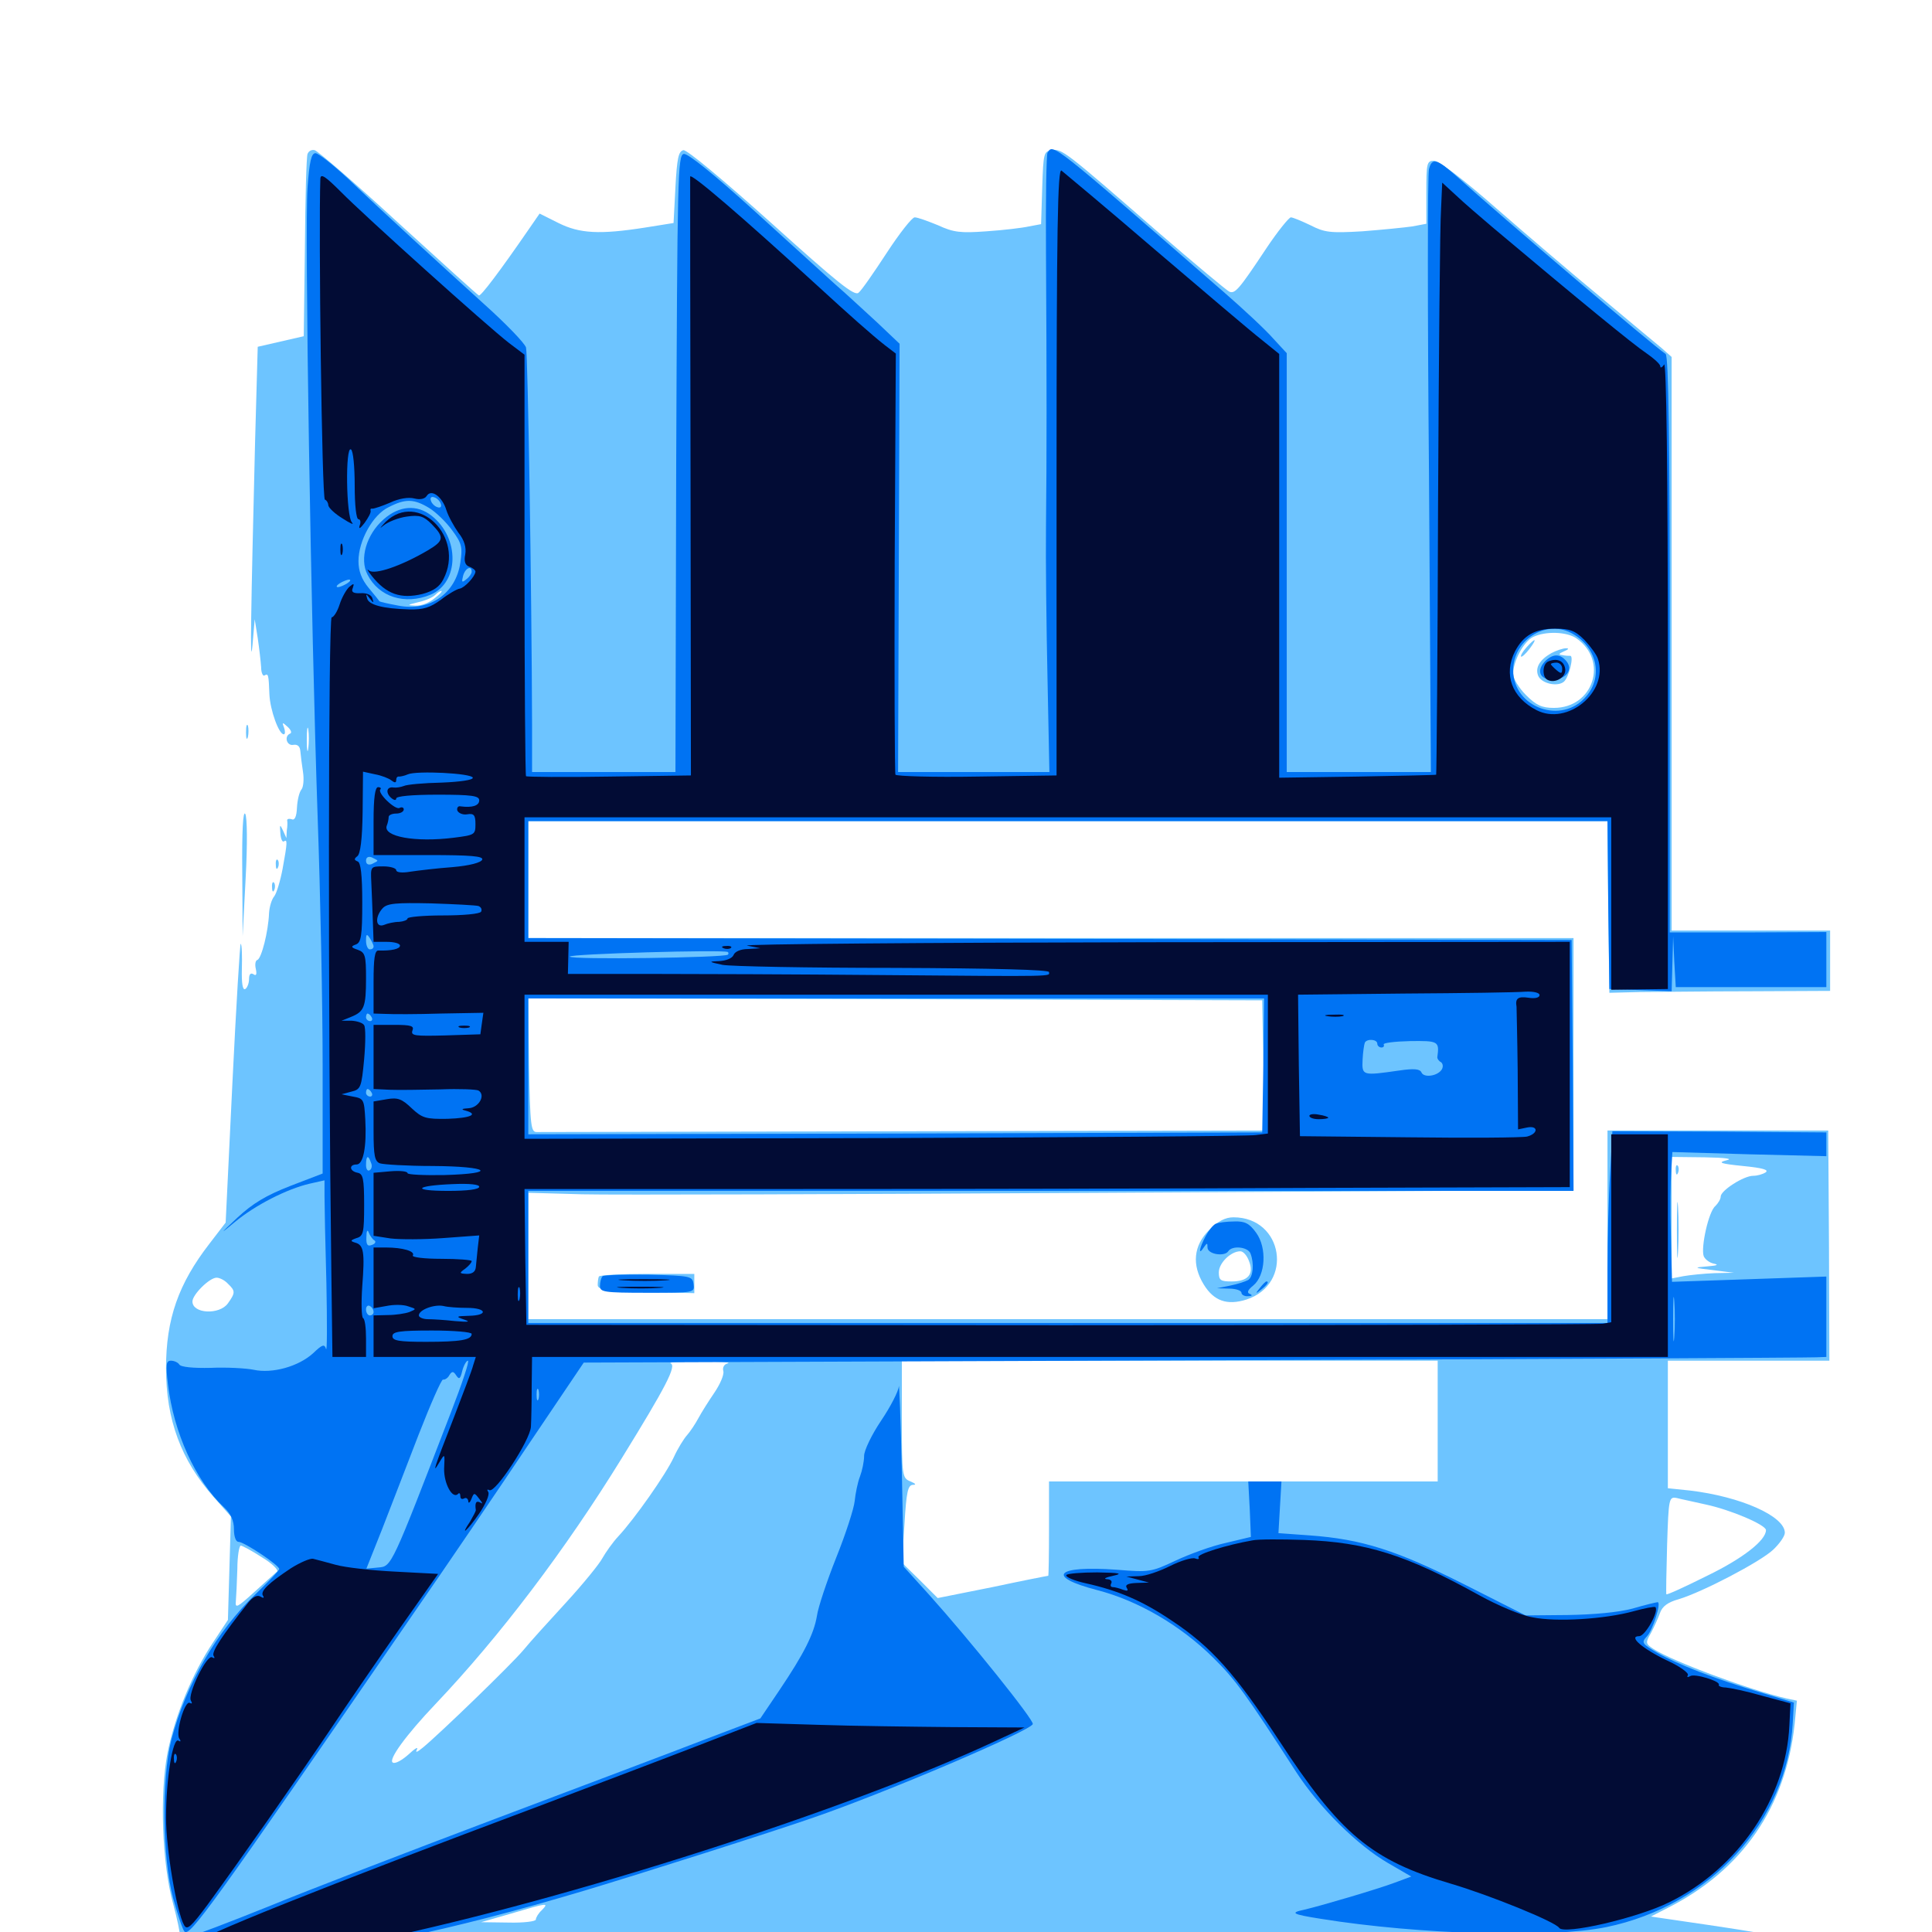 <svg xmlns="http://www.w3.org/2000/svg" viewBox="0 -1000 1000 1000">
	<path fill="#6dc4ff" d="M159.18 -920.312C158.594 -918.945 158.008 -897.07 157.812 -871.875L157.227 -825.977L145.312 -823.242L133.398 -820.508L132.031 -771.484C129.883 -684.18 129.297 -651.953 130.664 -665.82L131.836 -679.492L133.398 -669.727C134.18 -664.453 134.961 -657.617 135.156 -654.688C135.156 -651.758 136.133 -649.805 136.914 -650.391C138.867 -651.562 139.062 -650.977 139.453 -640.43C139.844 -632.422 144.336 -619.922 146.875 -619.922C147.656 -619.922 147.656 -621.484 147.07 -623.242C145.898 -626.172 146.094 -626.367 148.828 -623.828C150.586 -622.266 151.172 -620.703 150.195 -620.312C146.875 -618.945 148.438 -613.867 151.758 -614.453C154.102 -614.844 155.273 -613.672 155.469 -611.133C155.664 -608.984 156.25 -604.102 156.836 -600.391C157.422 -596.68 157.031 -592.578 156.055 -591.406C154.883 -590.039 153.906 -585.742 153.711 -582.031C153.516 -577.344 152.539 -575.195 150.977 -575.977C149.609 -576.367 148.633 -576.172 148.633 -575.391C148.828 -574.609 148.828 -572.266 148.438 -570.117L148.242 -566.211L146.484 -570.117C144.922 -573.438 144.727 -573.438 145.117 -568.75C145.312 -565.82 146.094 -564.062 146.875 -564.453C148.828 -565.82 148.828 -564.258 146.289 -550.391C145.117 -544.141 143.164 -537.695 141.992 -536.133C140.625 -534.57 139.453 -530.664 139.258 -527.344C138.867 -517.773 135.352 -503.906 133.203 -503.125C132.227 -502.93 131.836 -500.781 132.422 -498.438C133.008 -495.703 132.617 -494.727 131.25 -495.703C129.688 -496.68 128.906 -495.703 128.906 -493.164C128.906 -491.016 127.93 -488.672 126.953 -488.086C125.586 -487.305 125 -491.016 125.195 -498.633C125.391 -505.273 125.195 -510.938 124.609 -511.523C124.219 -512.109 122.266 -479.688 120.312 -439.844L116.797 -367.188L108.398 -356.25C92.383 -335.547 85.938 -317.383 85.938 -291.797C85.938 -265.234 93.75 -244.141 110.547 -225.195L119.531 -215.039L118.75 -188.281L117.969 -161.523L110.352 -150C99.609 -133.984 90.625 -112.109 86.719 -92.773C82.617 -71.484 83.789 -35.547 89.648 -14.453C91.797 -6.445 93.164 0.391 92.969 0.781C92.578 1.172 84.961 2.148 76.367 2.93C59.18 4.688 57.617 5.273 59.18 9.57C59.961 11.914 84.766 12.5 208.398 13.477C462.109 15.43 966.797 15.234 966.797 13.281C966.797 12.109 962.695 10.352 957.617 9.375C936.914 4.883 911.523 0.391 883.789 -3.711L854.492 -8.008L863.281 -12.5C901.758 -32.031 924.219 -64.453 928.906 -107.617L930.078 -119.727L924.609 -120.898C905.859 -125.195 865.82 -140.039 855.859 -146.484C851.758 -149.219 851.562 -149.609 854.492 -154.688C856.055 -157.617 858.203 -162.305 859.18 -165.039C860.352 -168.555 863.281 -170.703 868.945 -172.266C881.25 -175.977 911.133 -191.602 917.773 -197.852C921.094 -200.977 923.828 -204.883 923.828 -206.641C923.828 -215.234 900.977 -225.391 874.609 -228.516L863.281 -229.688V-262.695V-295.703H905.078H946.875L946.68 -355.273L946.289 -414.844H889.258H832.031V-366.016V-317.188H552.734H273.438V-350V-382.617L301.367 -381.836C316.602 -381.445 438.281 -381.836 571.875 -382.617L814.453 -383.984V-449.219V-514.453H543.945H273.438V-544.727V-575H552.734H832.031L832.422 -530.664L833.008 -486.133L848.633 -486.523C857.227 -486.523 883.008 -486.914 905.859 -486.914L947.266 -487.109V-502.734V-518.359H906.25H865.234V-666.797V-815.234L859.961 -819.922C856.836 -822.461 842.578 -834.375 828.125 -846.484C813.672 -858.398 789.258 -879.297 774.023 -892.578C757.812 -906.836 744.727 -916.797 742.383 -916.797C738.477 -916.797 738.281 -915.625 738.281 -900.391V-884.18L731.055 -882.812C726.953 -882.227 715.234 -881.055 705.078 -880.273C688.477 -879.297 685.547 -879.688 678.32 -883.398C673.828 -885.547 669.141 -887.5 668.164 -887.5C667.188 -887.5 661.328 -880.273 655.469 -871.484C641.211 -850 639.258 -847.852 636.328 -849.023C634.961 -849.609 618.359 -863.477 599.609 -879.688C551.172 -921.875 549.609 -923.047 544.531 -922.266C540.234 -921.68 540.039 -920.898 539.453 -902.93L538.867 -883.984L532.617 -882.812C529.102 -882.031 519.336 -880.859 510.547 -880.273C497.266 -879.297 493.555 -879.688 485.547 -883.398C480.273 -885.547 475 -887.5 473.438 -887.5C472.07 -887.5 465.625 -879.297 458.984 -869.141C452.344 -858.984 445.898 -849.609 444.336 -848.438C442.188 -846.68 433.203 -853.906 399.219 -884.57C374.414 -906.836 355.469 -922.656 353.711 -922.266C351.172 -921.68 350.391 -917.969 349.609 -903.125L348.633 -884.57L333.984 -882.227C310.352 -878.516 300 -879.102 289.062 -884.57L279.297 -889.453L273.633 -881.25C258.984 -859.961 248.828 -846.484 247.852 -847.07C247.266 -847.266 228.516 -864.258 206.25 -884.57C183.984 -905.078 164.453 -921.875 162.891 -922.266C161.328 -922.656 159.766 -921.875 159.18 -920.312ZM224.805 -690.234C222.266 -688.086 217.969 -686.328 215.039 -686.523C210.547 -686.719 210.742 -686.914 216.406 -688.281C220.117 -689.062 224.023 -690.82 225.195 -691.992C226.367 -693.164 227.734 -694.141 228.516 -694.141C229.102 -693.945 227.344 -692.188 224.805 -690.234ZM816.016 -669.531C832.617 -658.008 824.805 -633.594 804.297 -633.594C798.047 -633.594 795.117 -634.961 789.844 -640.234C786.133 -643.945 783.203 -648.828 783.203 -651.172C783.203 -657.812 788.672 -667.969 793.555 -670.312C800 -673.438 811.133 -673.047 816.016 -669.531ZM159.57 -612.695C159.18 -609.57 158.789 -611.719 158.789 -616.992C158.789 -622.461 159.18 -624.805 159.57 -622.461C159.961 -619.922 159.961 -615.625 159.57 -612.695ZM653.906 -448.633L654.297 -414.844L467.773 -414.453C365.234 -414.258 279.688 -414.062 277.93 -414.062C274.805 -413.867 274.414 -416.992 273.828 -448.633L273.438 -483.203L463.281 -482.812L653.32 -482.227ZM893.555 -399.414C888.867 -398.242 890.625 -397.656 902.148 -396.484C912.109 -395.508 915.82 -394.531 913.867 -393.164C912.305 -392.188 909.57 -391.406 907.422 -391.406C902.539 -391.406 890.625 -383.789 890.625 -380.664C890.625 -379.297 889.258 -377.148 887.891 -375.781C884.375 -373.047 880.273 -354.297 881.836 -349.805C882.617 -348.047 884.961 -346.289 887.305 -345.898C889.844 -345.312 888.477 -344.922 883.789 -344.531C876.367 -343.945 876.562 -343.75 886.719 -342.578L897.461 -341.211L887.5 -341.016C882.031 -340.82 874.609 -340.039 871.289 -339.453L865.234 -338.281V-369.727V-401.172L882.422 -400.977C893.359 -400.781 897.266 -400.195 893.555 -399.414ZM915.625 -341.211C918.555 -341.602 916.016 -341.992 910.156 -341.992C904.297 -341.992 901.758 -341.602 904.883 -341.211C907.812 -340.82 912.5 -340.82 915.625 -341.211ZM930.273 -341.211C931.445 -341.797 930.469 -342.188 927.734 -342.188C925 -342.188 924.023 -341.797 925.391 -341.211C926.562 -340.82 928.906 -340.82 930.273 -341.211ZM117.969 -335.547C121.875 -331.836 121.875 -330.859 117.969 -325.391C113.672 -319.336 99.609 -319.922 99.609 -326.367C99.609 -329.883 108.398 -338.672 112.109 -338.672C113.672 -338.672 116.406 -337.305 117.969 -335.547ZM327.734 -294.336C331.641 -294.727 327.93 -295.117 319.336 -295.117C310.742 -295.117 307.422 -294.727 312.109 -294.336C316.602 -293.945 323.633 -293.945 327.734 -294.336ZM376.758 -294.336C374.805 -293.945 373.828 -292.188 374.414 -290.234C374.805 -288.281 372.656 -283.398 369.727 -279.102C366.797 -274.805 363.086 -268.945 361.523 -266.016C359.961 -263.086 357.227 -258.984 355.664 -257.227C353.906 -255.273 350.781 -250.195 348.828 -245.898C344.727 -236.914 328.32 -213.672 320.117 -204.883C317.188 -201.758 313.477 -196.484 311.719 -193.359C310.156 -190.43 301.758 -180.078 292.969 -170.508C284.18 -160.938 274.219 -150 270.898 -145.898C264.648 -138.477 227.93 -102.93 218.945 -95.508C215.82 -92.969 214.844 -92.578 215.82 -94.531C216.602 -96.094 214.648 -94.922 211.328 -91.797C208.008 -88.867 204.492 -86.914 203.32 -87.695C200.781 -89.062 210.156 -101.953 225.391 -117.969C258.789 -153.125 292.773 -198.047 321.875 -245.312C344.531 -282.031 350.391 -293.164 347.07 -294.336C345.898 -294.922 352.734 -295.312 362.305 -295.312C372.07 -295.312 378.516 -294.922 376.758 -294.336ZM744.141 -264.453V-233.203H643.555H542.969V-208.789C542.969 -195.312 542.773 -184.375 542.578 -184.375C542.188 -184.375 529.297 -181.836 513.672 -178.516L485.352 -172.852L476.172 -182.031L466.797 -191.211L468.164 -211.328C469.141 -227.734 469.922 -231.25 472.461 -231.445C474.414 -231.445 474.023 -232.031 471.289 -233.203C466.992 -234.961 466.797 -235.742 466.797 -265.43V-295.703H605.469H744.141ZM882.812 -221.289C895.703 -218.555 914.062 -210.742 914.062 -208.008C914.062 -202.734 902.148 -193.359 883.594 -184.375C872.266 -178.711 862.891 -174.414 862.5 -174.805C862.305 -175.195 862.5 -186.719 862.891 -200.391C863.672 -224.805 863.867 -225.391 867.969 -224.609C870.117 -224.023 876.953 -222.656 882.812 -221.289ZM135.547 -193.945C140.82 -190.82 144.336 -187.305 143.359 -186.523C142.383 -185.742 137.109 -180.859 131.641 -175.977C122.852 -167.969 121.68 -167.383 122.07 -171.094C122.266 -173.633 122.656 -181.055 122.852 -187.891C122.852 -194.531 123.828 -200 124.609 -200C125.391 -200 130.469 -197.266 135.547 -193.945ZM280.469 -11.328C278.711 -9.766 277.344 -7.422 277.344 -6.445C277.344 -5.469 270.898 -4.688 263.281 -4.883L249.023 -5.078L264.648 -9.57C283.789 -15.234 284.18 -15.234 280.469 -11.328ZM790.039 -664.844C788.086 -662.695 786.914 -660.547 787.305 -660.156C787.695 -659.766 789.648 -661.523 791.602 -664.062C795.898 -669.727 794.922 -670.312 790.039 -664.844ZM802.93 -661.914C797.07 -658.594 794.531 -654.492 796.094 -650.391C797.656 -646.289 805.859 -644.336 809.375 -647.07C812.109 -649.219 814.844 -660.742 812.695 -660.547C812.109 -660.547 810.156 -660.547 808.594 -660.938C806.445 -661.133 806.836 -661.719 809.57 -662.891C811.914 -663.867 812.305 -664.453 810.547 -664.453C808.984 -664.453 805.469 -663.281 802.93 -661.914ZM867.383 -394.141C867.383 -391.992 867.969 -391.406 868.555 -392.969C869.141 -394.336 868.945 -396.094 868.359 -396.68C867.773 -397.461 867.188 -396.289 867.383 -394.141ZM867.969 -363.086C867.969 -350.195 868.164 -345.117 868.555 -351.953C868.945 -358.594 868.945 -369.141 868.555 -375.391C868.164 -381.445 867.969 -375.977 867.969 -363.086ZM127.344 -620.898C127.344 -617.773 127.734 -616.602 128.32 -618.555C128.711 -620.312 128.711 -623.047 128.32 -624.414C127.734 -625.586 127.344 -624.219 127.344 -620.898ZM125.391 -548.633L125.586 -515.43L127.148 -545.508C128.125 -563.477 127.93 -576.953 126.953 -578.711C125.781 -580.664 125.195 -569.727 125.391 -548.633ZM142.773 -552.344C142.773 -550.195 143.359 -549.609 143.945 -551.172C144.531 -552.539 144.336 -554.297 143.75 -554.883C143.164 -555.664 142.578 -554.492 142.773 -552.344ZM140.82 -540.625C140.82 -538.477 141.406 -537.891 141.992 -539.453C142.578 -540.82 142.383 -542.578 141.797 -543.164C141.211 -543.945 140.625 -542.773 140.82 -540.625ZM625.781 -363.281C617.773 -355.273 616.797 -345.312 623.047 -335.156C628.32 -326.562 635.156 -324.219 645.117 -327.344C669.727 -335.352 664.258 -369.922 638.477 -369.922C634.18 -369.922 630.469 -367.969 625.781 -363.281ZM646.484 -347.266C649.219 -340.43 645.898 -336.719 637.5 -336.719C631.836 -336.719 630.859 -337.305 630.859 -341.406C630.859 -346.289 637.109 -352.344 641.992 -352.344C643.555 -352.344 645.508 -350 646.484 -347.266ZM309.961 -339.258C309.57 -338.281 309.375 -336.328 309.375 -334.766C309.57 -332.422 313.867 -331.836 334.57 -331.25L359.375 -330.664V-335.742V-340.625H335.156C321.68 -340.625 310.352 -340.039 309.961 -339.258Z"/>
	<path fill="#0073f3" d="M542.188 -920.898C541.602 -920.117 541.211 -896.484 541.406 -868.75C541.797 -802.148 541.797 -764.258 541.406 -727.344C541.211 -710.742 541.602 -675.391 542.188 -648.828L543.164 -600.391H503.906H464.844L465.234 -711.328L465.625 -822.07L454.102 -833.008C447.656 -838.867 438.086 -847.852 432.617 -852.539C427.344 -857.422 408.008 -874.805 390.039 -891.211C369.531 -909.766 356.055 -920.703 353.906 -920.312C350.781 -919.727 350.586 -908.594 350 -759.961L349.609 -600.391H312.5H275.391V-625.391C275.195 -693.359 273.242 -816.602 272.266 -820.117C271.68 -822.266 261.914 -832.422 250.586 -842.578C225.391 -865.43 198.828 -889.648 180.273 -907.422C172.461 -914.648 164.844 -920.703 163.281 -920.703C161.133 -920.703 160.156 -916.406 159.18 -902.734C157.617 -881.445 160.938 -677.539 164.453 -575.977C165.82 -537.305 166.992 -480.273 166.992 -449.219V-392.578L150.195 -386.133C137.695 -381.25 130.859 -377.148 122.852 -369.727C113.477 -360.938 113.477 -360.742 121.68 -367.578C132.031 -376.172 148.438 -384.57 160.156 -387.305L167.969 -389.062V-380.859C167.969 -376.562 168.359 -356.25 168.945 -335.742C169.336 -315.43 169.336 -300 168.75 -301.758C167.969 -304.492 166.797 -304.102 162.109 -299.609C154.688 -292.773 141.016 -288.867 131.25 -291.016C127.344 -291.797 117.383 -292.383 108.984 -291.992C100.195 -291.797 93.555 -292.383 92.773 -293.75C92.188 -294.727 90.234 -295.703 88.477 -295.703C85.938 -295.703 85.742 -293.75 86.914 -283.594C89.844 -258.594 101.172 -233.594 116.016 -219.727C119.531 -216.406 121.094 -212.891 121.094 -208.398C121.094 -204.688 122.07 -201.953 123.438 -201.953C126.367 -201.953 144.531 -189.844 144.531 -187.891C144.531 -187.109 139.062 -181.445 132.617 -175.195C112.109 -155.664 96.289 -128.32 88.672 -99.414C83.594 -79.297 83.984 -38.477 89.648 -17.383C91.992 -8.984 94.531 -1.172 95.508 -0.195C98.242 2.539 109.57 -13.086 211.328 -160.938C230.273 -188.281 258.398 -229.688 273.828 -252.734L302.148 -294.727L618.359 -295.898C792.188 -296.484 936.914 -297.266 940.039 -297.461L945.312 -297.656V-318.555V-339.258L905.469 -337.891L865.43 -336.523L864.844 -360.547C864.453 -373.828 864.648 -388.867 865.039 -394.141L865.625 -403.711L905.469 -402.539L945.312 -401.562V-407.812V-413.867L889.844 -414.258L834.57 -414.453L833.398 -392.773C832.617 -380.664 832.031 -358.398 832.031 -343.164V-315.234H552.734H273.438V-349.414V-383.594H543.945H814.453L814.062 -448.438L813.477 -513.477L543.555 -514.062L273.438 -514.453V-544.727V-575H552.734H832.031L832.422 -531.641L833.008 -488.086L849.219 -487.5L865.234 -486.914L865.625 -501.172L866.016 -515.43L866.602 -502.344L867.383 -489.062H906.25H945.312V-503.32V-517.578L904.883 -517.383H864.258V-666.406C864.258 -770.703 863.672 -815.82 862.109 -816.797C855.859 -820.898 777.734 -887.305 753.906 -908.789C743.75 -917.773 741.211 -918.555 739.648 -912.5C738.867 -910.156 738.867 -839.062 739.648 -754.297L740.625 -600.391H703.32H666.016V-708.789V-817.188L658.984 -824.805C655.273 -829.102 643.555 -840.039 633.203 -849.023C543.555 -926.953 545.117 -925.781 542.188 -920.898ZM228.125 -739.258C228.711 -737.695 227.93 -736.914 226.367 -737.5C225 -737.891 223.438 -739.453 223.047 -740.82C222.461 -742.383 223.242 -743.164 224.805 -742.578C226.172 -742.188 227.734 -740.625 228.125 -739.258ZM222.07 -737.109C225.586 -734.961 230.859 -729.883 233.984 -725.586C239.062 -718.75 239.453 -716.797 238.281 -708.789C235.938 -692.773 222.461 -683.398 206.25 -686.523C200.977 -687.5 196.484 -688.477 196.289 -688.867C196.289 -689.062 193.75 -692.188 190.82 -695.703C187.109 -700.195 185.547 -704.492 185.547 -709.57C185.547 -720.117 192.969 -733.594 201.172 -737.5C209.961 -741.992 214.258 -741.797 222.07 -737.109ZM244.141 -704.102C244.141 -703.125 242.969 -701.367 241.406 -700.195C239.062 -698.242 238.867 -698.633 239.648 -701.758C240.625 -705.859 244.141 -707.617 244.141 -704.102ZM179.688 -698.047C178.125 -697.07 175.977 -696.094 174.805 -696.094C173.828 -696.094 174.219 -697.07 175.781 -698.047C177.344 -699.023 179.688 -700 180.664 -700C181.836 -700 181.25 -699.023 179.688 -698.047ZM813.086 -672.461C826.367 -665.625 830.078 -650.195 821.094 -639.648C808.594 -624.609 783.203 -633.594 783.203 -653.125C783.203 -668.555 799.805 -679.297 813.086 -672.461ZM219.336 -597.07C220.508 -597.656 219.531 -598.047 216.797 -598.047C214.062 -598.047 213.086 -597.656 214.453 -597.07C215.625 -596.68 217.969 -596.68 219.336 -597.07ZM240.82 -597.07C241.992 -597.656 241.016 -598.047 238.281 -598.047C235.547 -598.047 234.57 -597.656 235.938 -597.07C237.109 -596.68 239.453 -596.68 240.82 -597.07ZM212.305 -585.547C213.086 -586.133 211.914 -586.719 209.766 -586.523C207.617 -586.523 207.031 -585.938 208.594 -585.352C209.961 -584.766 211.719 -584.961 212.305 -585.547ZM225.977 -585.547C226.758 -586.133 225.586 -586.719 223.438 -586.523C221.289 -586.523 220.703 -585.938 222.266 -585.352C223.633 -584.766 225.391 -584.961 225.977 -585.547ZM237.695 -585.547C238.477 -586.133 237.305 -586.719 235.156 -586.523C233.008 -586.523 232.422 -585.938 233.984 -585.352C235.352 -584.766 237.109 -584.961 237.695 -585.547ZM195.312 -554.492C195.312 -554.102 193.945 -553.516 192.383 -552.734C190.625 -552.148 189.453 -552.734 189.453 -554.492C189.453 -556.25 190.625 -556.836 192.383 -556.25C193.945 -555.469 195.312 -554.883 195.312 -554.492ZM193.359 -510.156C193.359 -509.18 192.578 -508.594 191.406 -508.594C190.43 -508.594 189.453 -510.547 189.453 -513.086C189.453 -516.602 189.844 -516.797 191.406 -514.453C192.383 -512.891 193.359 -510.938 193.359 -510.156ZM376.758 -505.859C375 -504.297 294.922 -503.125 294.922 -504.883C294.922 -506.25 374.414 -508.594 376.758 -507.227C377.148 -506.836 377.148 -506.25 376.758 -505.859ZM653.906 -448.633L653.32 -413.867L463.477 -413.281L273.438 -412.891V-448.047V-483.203H463.867H654.297ZM192.383 -473.438C192.969 -472.461 192.578 -471.484 191.602 -471.484C190.43 -471.484 189.453 -472.461 189.453 -473.438C189.453 -474.609 189.844 -475.391 190.234 -475.391C190.82 -475.391 191.797 -474.609 192.383 -473.438ZM240.82 -472.07C244.141 -472.461 241.406 -472.852 234.375 -472.852C227.344 -472.852 224.609 -472.461 228.125 -472.07C231.445 -471.68 237.305 -471.68 240.82 -472.07ZM712.891 -459.766C712.891 -458.789 713.867 -457.812 715.039 -457.812C716.016 -457.812 716.602 -458.398 716.211 -459.375C715.625 -460.156 721.68 -460.938 729.688 -461.133C744.531 -461.328 745.117 -461.133 743.945 -452.734C743.945 -451.953 744.727 -450.781 745.898 -450.195C746.875 -449.414 747.07 -447.852 746.289 -446.484C744.141 -442.969 736.914 -441.992 735.742 -444.922C734.961 -446.68 732.031 -447.07 724.219 -445.898C705.078 -443.164 704.883 -443.164 705.273 -451.562C705.469 -455.469 706.055 -459.375 706.445 -460.352C707.617 -462.5 712.891 -462.109 712.891 -459.766ZM192.383 -434.375C192.969 -433.398 192.578 -432.422 191.602 -432.422C190.43 -432.422 189.453 -433.398 189.453 -434.375C189.453 -435.547 189.844 -436.328 190.234 -436.328C190.82 -436.328 191.797 -435.547 192.383 -434.375ZM739.258 -416.211C731.836 -416.602 725.195 -417.969 724.414 -418.945C723.633 -420.312 722.656 -419.727 722.07 -417.969C720.898 -415.234 722.852 -414.844 736.914 -415.234L752.93 -415.625ZM716.211 -415.625C716.992 -416.211 715.82 -416.797 713.672 -416.602C711.523 -416.602 710.938 -416.016 712.5 -415.43C713.867 -414.844 715.625 -415.039 716.211 -415.625ZM777.93 -413.477C781.25 -413.867 778.516 -414.258 771.484 -414.258C764.453 -414.258 761.719 -413.867 765.234 -413.477C768.555 -413.086 774.414 -413.086 777.93 -413.477ZM191.992 -398.242C192.773 -396.68 192.383 -394.922 191.406 -394.336C190.234 -393.555 189.453 -394.922 189.453 -397.07C189.453 -401.953 190.625 -402.344 191.992 -398.242ZM407.812 -397.852C410.742 -398.242 407.812 -398.633 401.367 -398.633C394.922 -398.633 392.578 -398.242 396.094 -397.852C399.609 -397.461 404.883 -397.461 407.812 -397.852ZM667.578 -397.852C671.484 -398.242 668.164 -398.633 660.156 -398.633C652.148 -398.633 648.828 -398.242 652.93 -397.852C656.836 -397.461 663.477 -397.461 667.578 -397.852ZM241.797 -393.945C244.727 -394.336 242.188 -394.727 236.328 -394.727C230.469 -394.727 227.93 -394.336 231.055 -393.945C233.984 -393.555 238.672 -393.555 241.797 -393.945ZM193.75 -358.008C194.727 -357.422 194.336 -356.25 192.578 -355.664C190.234 -354.688 189.453 -355.664 189.648 -359.766C189.648 -362.891 190.234 -363.867 190.82 -362.109C191.406 -360.547 192.773 -358.594 193.75 -358.008ZM242.773 -356.836C245.117 -357.227 243.164 -357.617 238.281 -357.617C233.398 -357.617 231.445 -357.227 233.984 -356.836C236.328 -356.445 240.234 -356.445 242.773 -356.836ZM225.195 -354.883C226.367 -355.469 225.391 -355.859 222.656 -355.859C219.922 -355.859 218.945 -355.469 220.312 -354.883C221.484 -354.492 223.828 -354.492 225.195 -354.883ZM866.602 -308.008C866.211 -302.734 866.016 -307.031 866.016 -317.188C866.016 -327.344 866.211 -331.641 866.602 -326.562C866.992 -321.289 866.992 -313.086 866.602 -308.008ZM193.359 -320.898C193.359 -319.922 192.578 -319.141 191.406 -319.141C190.43 -319.141 189.453 -320.508 189.453 -322.266C189.453 -323.828 190.43 -324.609 191.406 -324.023C192.578 -323.438 193.359 -322.07 193.359 -320.898ZM206.445 -321.875C207.227 -322.461 206.055 -323.047 203.906 -322.852C201.758 -322.852 201.172 -322.266 202.734 -321.68C204.102 -321.094 205.859 -321.289 206.445 -321.875ZM232.031 -319.727C233.789 -320.312 232.227 -320.703 228.516 -320.703C224.805 -320.703 223.242 -320.312 225.195 -319.727C226.953 -319.336 230.078 -319.336 232.031 -319.727ZM229.102 -308.008C232.422 -308.398 229.688 -308.789 222.656 -308.789C215.625 -308.789 212.891 -308.398 216.406 -308.008C219.727 -307.617 225.586 -307.617 229.102 -308.008ZM233.398 -268.945C202.539 -188.867 202.734 -189.258 195.898 -188.672L189.648 -188.086L197.656 -208.203C201.953 -219.336 210.547 -241.406 216.602 -257.227C222.852 -273.242 228.516 -286.133 229.297 -285.938C230.273 -285.742 231.836 -286.719 232.617 -288.281C233.984 -290.43 234.766 -290.234 236.133 -288.086C237.695 -285.742 238.281 -286.328 239.258 -290.43C240.039 -293.359 241.406 -295.703 242.188 -295.703C243.164 -295.703 239.062 -283.594 233.398 -268.945ZM278.711 -275.781C278.125 -274.414 277.734 -275.391 277.734 -278.125C277.734 -280.859 278.125 -281.836 278.711 -280.664C279.102 -279.297 279.102 -276.953 278.711 -275.781ZM198.633 -731.25C189.648 -723.438 185.938 -710.742 190.234 -702.539C196.094 -691.016 209.57 -686.719 222.852 -692.188C237.695 -698.438 238.086 -721.484 223.438 -733.008C215.82 -739.062 206.641 -738.281 198.633 -731.25ZM799.805 -657.812C795.117 -652.93 796.875 -648.242 803.516 -648.242C810.547 -648.242 814.453 -653.32 810.742 -657.812C807.422 -661.719 803.906 -661.719 799.805 -657.812ZM629.297 -366.602C627.93 -366.016 625.586 -363.086 624.023 -360.156C620.703 -353.906 620.117 -349.805 623.047 -354.297C624.805 -356.836 625 -356.836 625 -354.297C625 -350.781 633.789 -349.414 635.742 -352.344C637.695 -355.469 645.898 -354.688 647.266 -351.172C649.219 -346.094 648.633 -339.062 646.094 -337.5C644.727 -336.719 640.625 -335.352 636.719 -334.57L629.883 -333.203L636.328 -333.008C639.648 -333.008 642.578 -332.031 642.578 -330.859C642.578 -329.883 644.141 -328.906 646.094 -329.102C648.047 -329.102 648.438 -329.688 646.875 -330.273C645.312 -330.859 645.703 -332.227 648.633 -334.57C655.078 -339.844 655.859 -354.102 650.195 -361.914C646.68 -366.797 644.336 -367.969 638.867 -367.773C634.961 -367.773 630.664 -367.188 629.297 -366.602ZM311.914 -339.453C311.133 -338.672 310.547 -336.328 310.547 -334.375C310.547 -331.25 312.5 -330.859 335.156 -330.859C359.375 -330.859 359.57 -330.859 358.984 -335.352C358.398 -339.453 357.617 -339.648 335.742 -340.234C323.438 -340.43 312.695 -340.039 311.914 -339.453ZM652.148 -333.398C649.609 -330.273 649.805 -330.078 652.93 -332.617C656.055 -335.156 657.031 -336.719 655.469 -336.719C655.078 -336.719 653.516 -335.156 652.148 -333.398ZM465.234 -282.422C465.039 -279.883 460.938 -271.875 456.055 -264.648C451.172 -257.422 447.266 -249.219 447.266 -246.484C447.266 -243.555 446.289 -238.867 445.117 -235.742C443.945 -232.812 442.773 -226.953 442.383 -223.047C441.992 -219.141 437.695 -205.859 432.812 -193.75C427.93 -181.445 423.438 -167.969 422.852 -163.672C421.289 -154.297 416.211 -144.141 403.32 -125L393.555 -110.547L365.234 -99.805C349.609 -93.75 300.391 -75.195 255.859 -58.398C211.328 -41.602 158.594 -21.289 138.672 -13.086C118.75 -5.078 100.391 1.953 97.656 2.344C94.922 2.539 85.547 3.516 76.758 4.297C65.039 5.273 60.547 6.445 60.547 8.203C60.547 10.352 63.867 10.938 73.828 10.547L86.914 10.352L75.195 8.984L63.477 7.812L76.367 7.031C85.742 6.25 89.062 6.641 88.477 8.398C87.109 11.914 107.227 13.477 138.672 12.305C178.125 10.742 231.445 -0.195 302.734 -21.484C332.617 -30.469 399.023 -51.562 420.898 -59.18C458.398 -72.07 533.398 -104.102 534.57 -107.617C535.352 -109.57 501.758 -151.367 480.859 -174.609L467.773 -189.062L466.797 -238.086C466.211 -264.844 465.43 -284.766 465.234 -282.422ZM646.875 -218.75L647.461 -204.492L634.375 -201.367C627.148 -199.805 615.43 -195.508 608.398 -192.188C595.898 -186.328 594.922 -186.133 578.125 -187.5C546.484 -189.844 540.82 -183.984 567.969 -176.953C589.062 -171.484 610.938 -158.789 627.93 -141.992C639.453 -130.664 644.922 -123.047 670.898 -82.812C682.812 -64.453 702.539 -44.922 718.359 -35.742L730.469 -28.711L722.07 -25.586C713.281 -22.266 684.18 -13.672 675 -11.523C667.578 -9.961 668.75 -9.18 683.594 -6.836C734.375 1.367 803.125 3.32 831.445 -2.539C885.352 -13.672 925.195 -57.422 927.93 -108.398L928.516 -118.75L911.133 -124.023C887.5 -131.055 867.969 -138.672 857.812 -144.531C849.805 -149.219 849.414 -149.805 852.539 -153.125C855.664 -156.641 859.961 -170.703 858.008 -170.703C857.422 -170.703 851.562 -169.336 844.922 -167.383C837.5 -165.43 824.805 -164.258 811.328 -164.062L789.648 -163.867L757.617 -180.078C722.656 -197.656 704.883 -203.32 677.93 -205.273L661.719 -206.445L662.5 -219.922L663.281 -233.203H654.688H646.094ZM658.789 -206.445C659.961 -207.031 658.594 -207.422 655.273 -207.422C652.148 -207.422 650.977 -207.031 652.93 -206.445C654.688 -206.055 657.422 -206.055 658.789 -206.445ZM942.383 10.938C939.648 12.109 941.797 12.695 950 12.695C956.445 12.891 961.133 12.5 960.742 12.109C958.594 10.352 945.898 9.375 942.383 10.938ZM244.727 12.305C239.648 11.914 243.359 11.719 252.93 11.719C262.695 11.719 266.797 11.914 262.305 12.305C257.812 12.695 249.805 12.695 244.727 12.305ZM382.422 12.305C359.57 12.109 378.125 11.914 423.828 11.914C469.531 11.914 488.086 12.109 465.43 12.305C442.578 12.695 405.078 12.695 382.422 12.305Z"/>
	<path fill="#020c35" d="M546.875 -755.859V-598.633L505.664 -598.047C483.008 -597.656 464.062 -598.242 463.477 -599.023C463.086 -599.805 462.891 -649.219 463.086 -708.789L463.672 -816.992L457.812 -821.484C451.367 -826.562 439.648 -836.914 422.852 -852.344C383.594 -888.281 357.422 -910.742 357.227 -908.594C357.227 -907.227 357.227 -836.914 357.422 -752.344L357.617 -598.633L315.43 -598.047C292.188 -597.656 272.656 -597.852 272.266 -598.242C271.875 -598.633 271.484 -648.047 271.484 -707.812V-816.406L263.477 -822.461C252.344 -831.055 188.672 -888.281 176.367 -900.781C168.555 -908.594 166.016 -910.352 165.82 -907.617C164.844 -880.469 166.602 -741.797 168.164 -741.406C169.141 -741.016 169.922 -739.648 169.922 -738.477C170.117 -737.109 173.438 -733.984 177.344 -731.641C181.25 -729.102 183.398 -728.125 182.227 -729.492C179.102 -732.617 178.711 -769.336 181.641 -767.383C182.812 -766.797 183.594 -758.398 183.594 -748.633C183.594 -738.672 184.375 -731.25 185.547 -731.25C186.523 -731.25 186.914 -729.688 186.133 -727.93C185.547 -725.781 186.523 -726.562 188.672 -729.297C190.625 -732.031 192.188 -734.766 191.797 -735.742C191.602 -736.523 191.992 -736.914 192.773 -736.719C193.75 -736.719 197.852 -738.086 201.953 -739.844C206.445 -741.992 211.523 -742.773 214.453 -741.992C217.578 -741.211 219.922 -741.797 220.898 -743.359C223.242 -747.07 228.906 -742.969 231.055 -735.938C232.031 -732.812 234.961 -727.539 237.305 -724.219C240.43 -720.312 241.406 -716.602 240.82 -713.086C240.039 -709.375 240.82 -707.422 242.969 -706.641C244.727 -706.055 246.094 -704.883 246.094 -704.102C245.898 -701.562 240.43 -695.703 237.891 -695.312C236.523 -695.117 232.031 -692.578 228.32 -689.648C222.656 -685.547 219.336 -684.375 211.719 -684.57C198.242 -684.961 190.82 -686.914 190.039 -690.234C189.258 -692.773 189.453 -692.773 191.406 -690.234C193.359 -687.695 193.555 -687.695 192.773 -690.234C192.383 -691.992 189.844 -693.164 186.719 -692.969C182.812 -692.773 181.641 -693.555 182.617 -695.703C183.398 -698.047 183.203 -698.242 180.859 -696.289C179.297 -694.922 176.953 -690.82 175.781 -687.109C174.609 -683.398 172.656 -680.469 171.68 -680.469C169.922 -680.469 169.727 -477.734 171.484 -343.164L172.07 -297.656H180.664H189.453V-307.227C189.453 -312.695 188.867 -317.383 187.891 -317.773C187.109 -318.359 186.914 -325.586 187.5 -334.18C188.867 -351.953 188.281 -355.664 183.789 -356.836C181.25 -357.617 181.25 -358.008 184.57 -359.18C188.086 -360.156 188.477 -362.109 188.477 -376.367C188.477 -390.039 187.891 -392.383 185.156 -392.969C180.859 -393.75 180.469 -397.266 184.57 -397.266C188.086 -397.266 189.844 -406.641 189.062 -420.703C188.477 -430.859 188.281 -431.445 182.617 -432.422L176.758 -433.594L181.836 -434.961C186.719 -436.133 187.109 -437.109 188.477 -451.758C189.258 -460.352 189.258 -468.359 188.477 -469.336C187.891 -470.508 184.961 -471.484 182.031 -471.68H176.758L181.641 -473.633C188.477 -476.367 189.453 -478.711 189.453 -493.555C189.453 -505.273 189.062 -507.031 185.156 -508.398C181.641 -509.57 181.445 -510.156 184.18 -511.133C186.914 -512.109 187.5 -515.625 187.5 -532.812C187.5 -547.266 186.719 -553.516 185.156 -554.102C183.203 -554.883 183.203 -555.469 184.961 -556.836C186.523 -558.008 187.5 -565.43 187.695 -579.688L187.891 -600.586L194.141 -599.219C197.461 -598.633 201.367 -597.07 202.539 -596.094C204.297 -594.727 205.078 -594.727 205.078 -596.289C205.078 -597.461 205.664 -598.242 206.641 -598.047C207.422 -598.047 209.375 -598.438 211.133 -599.219C215.625 -601.172 244.141 -599.805 244.727 -597.461C244.922 -596.289 238.281 -595.312 228.516 -594.922C219.336 -594.727 210.547 -593.945 208.984 -593.164C207.422 -592.578 205.078 -592.188 203.711 -592.383C200.195 -592.969 199.414 -589.844 202.344 -587.109C203.906 -585.742 205.078 -585.547 205.078 -586.719C205.078 -587.891 213.086 -588.672 226.562 -588.672C244.336 -588.672 248.047 -588.086 248.047 -585.742C248.047 -583.008 244.531 -581.836 238.477 -582.617C237.109 -583.008 236.328 -581.836 236.719 -580.469C237.305 -579.102 239.648 -578.125 241.797 -578.516C245.312 -579.102 246.094 -578.125 246.094 -573.438C246.094 -567.969 245.703 -567.773 234.961 -566.406C214.844 -563.867 198.047 -566.992 200.195 -572.656C200.781 -574.023 201.172 -576.172 201.172 -577.148C201.172 -578.125 202.93 -578.906 205.078 -578.906C207.227 -578.906 208.984 -579.883 208.984 -581.055C208.984 -582.031 208.008 -582.422 206.836 -581.836C204.688 -580.469 195.117 -589.648 196.875 -591.406C197.461 -591.992 196.875 -592.578 195.703 -592.578C194.141 -592.578 193.359 -587.109 193.359 -575V-557.422H221.875C243.75 -557.422 250.195 -556.836 249.609 -555.078C249.023 -553.516 243.164 -551.953 234.18 -551.172C226.172 -550.586 216.406 -549.414 212.5 -548.828C208.008 -548.047 205.078 -548.438 205.078 -549.609C205.078 -550.586 202.148 -551.562 198.438 -551.562C191.797 -551.562 191.797 -551.562 192.188 -543.359C192.383 -538.672 192.773 -529.883 192.969 -523.828L193.359 -512.5H200.195C203.906 -512.5 207.031 -511.719 207.031 -510.547C207.031 -508.789 202.539 -507.812 195.898 -508.008C193.945 -508.203 193.359 -503.711 193.359 -491.797V-475.391L199.805 -475.195C203.125 -475 216.016 -475 228.125 -475.391L250.195 -475.781L249.414 -470.312L248.633 -464.648L230.469 -464.062C214.844 -463.672 212.5 -463.867 213.477 -466.602C214.453 -468.945 212.891 -469.531 204.102 -469.531H193.359V-452.93V-436.328L201.758 -435.938C206.25 -435.742 217.969 -435.938 227.93 -436.133C237.695 -436.523 246.68 -436.133 247.656 -435.547C251.562 -433.203 247.852 -426.562 242.383 -426.367C239.062 -426.172 238.477 -425.781 240.82 -425.195C248.047 -423.242 243.555 -421.289 231.641 -420.898C220.312 -420.703 218.555 -421.289 213.086 -426.367C208.008 -431.25 205.859 -432.031 200.195 -431.055L193.359 -429.883V-414.453C193.359 -401.953 193.945 -398.828 196.68 -397.852C198.438 -397.266 210.742 -396.484 224.023 -396.484C253.32 -396.289 258.008 -392.578 230.078 -391.797C219.531 -391.602 210.938 -391.992 210.938 -392.773C210.938 -393.75 207.031 -394.141 202.148 -393.75L193.359 -392.969V-376.758V-360.352L202.148 -358.984C207.031 -358.398 219.336 -358.398 229.492 -359.18L248.047 -360.547L247.266 -353.906C246.875 -350.391 246.484 -345.898 246.289 -344.141C246.094 -341.797 244.531 -340.625 241.797 -340.625C237.695 -340.82 237.5 -341.016 240.82 -343.359C242.578 -344.727 244.141 -346.484 244.141 -347.266C244.141 -347.852 237.109 -348.438 228.32 -348.438C219.727 -348.438 213.086 -349.219 213.672 -350.195C215.039 -352.344 208.398 -354.297 199.805 -354.297H193.359V-338.672V-322.852L200 -324.023C203.711 -324.805 208.789 -324.805 211.328 -323.828C215.625 -322.461 215.625 -322.461 211.914 -320.898C209.766 -320.117 204.688 -319.336 200.781 -319.336L193.359 -319.141V-308.398V-297.656H219.922H246.289L244.922 -293.359C244.336 -290.82 239.648 -278.711 234.961 -266.406C224.219 -238.867 223.633 -236.719 227.344 -242.969C230.273 -247.852 230.273 -247.852 229.883 -239.844C229.688 -232.227 234.18 -223.828 237.109 -226.758C237.695 -227.539 238.281 -226.953 238.281 -225.586C238.281 -224.219 239.062 -223.828 240.234 -224.414C241.211 -225 242.188 -224.414 242.383 -223.047C242.383 -221.68 243.164 -222.07 243.945 -224.023C245.312 -227.539 245.508 -227.539 248.047 -224.219C249.805 -222.07 250 -221.289 248.633 -222.266C246.484 -223.438 245.703 -222.266 246.289 -218.359C246.289 -217.773 244.922 -215.234 243.359 -212.5C237.695 -204.102 241.797 -207.617 248.047 -216.602C251.367 -221.484 253.516 -226.367 252.734 -227.734C251.953 -228.906 252.148 -229.297 253.32 -228.711C256.25 -226.953 274.414 -254.492 274.805 -261.523C275 -264.648 275.195 -274.219 275.195 -282.617L275.391 -297.656H569.336H863.281V-355.273V-412.891H848.633H833.984V-364.258V-315.625L829.688 -314.844C827.148 -314.453 700.781 -314.062 548.828 -314.062L272.461 -314.258L271.875 -349.414L271.484 -384.57H410.547C487.109 -384.57 608.984 -384.766 681.25 -385.156L812.5 -385.547V-449.023V-512.5L596.289 -512.305C477.148 -512.109 383.008 -511.328 386.719 -510.547L393.555 -509.18L387.109 -508.789C383.398 -508.789 380.273 -507.422 379.688 -505.664C378.906 -503.906 375.781 -502.734 372.266 -502.539C366.602 -502.344 366.602 -502.148 374.023 -500.586C378.32 -499.805 418.164 -499.023 462.5 -499.023C514.648 -498.828 542.969 -498.047 542.969 -496.875C542.969 -494.531 549.023 -494.531 456.055 -495.312C413.086 -495.703 358.984 -495.898 335.938 -495.898H293.945L294.141 -504.297L294.336 -512.5H282.812H271.484V-544.727V-576.953H552.734H833.984V-532.422V-487.695L848.633 -487.891L863.281 -488.086V-651.172C863.281 -757.227 862.5 -813.281 861.328 -811.328C860.352 -809.766 859.375 -809.375 859.375 -810.352C859.375 -811.523 856.055 -814.453 852.148 -817.188C845.898 -821.289 817.969 -844.141 772.461 -882.422C766.016 -887.891 757.617 -895.117 753.711 -898.828L746.484 -905.469L745.898 -891.992C745.312 -884.766 744.727 -815.82 744.336 -739.062C744.141 -662.305 743.555 -599.219 743.359 -599.023C743.164 -598.828 724.805 -598.438 702.539 -598.047L662.109 -597.461V-707.031V-816.797L652.93 -824.219C647.656 -828.32 622.852 -849.414 597.656 -870.898C572.461 -892.578 550.586 -910.742 549.414 -911.719C547.461 -912.891 546.875 -881.25 546.875 -755.859ZM820.117 -668.75C823.242 -665.43 826.562 -660.938 827.148 -658.789C832.617 -641.797 811.328 -624.219 795.312 -632.422C782.422 -639.062 778.125 -650.977 784.18 -662.891C788.477 -671.094 794.531 -674.609 804.883 -674.609C812.5 -674.609 815.234 -673.633 820.117 -668.75ZM214.258 -591.406C215.039 -591.992 213.867 -592.578 211.719 -592.383C209.57 -592.383 208.984 -591.797 210.547 -591.211C211.914 -590.625 213.672 -590.82 214.258 -591.406ZM247.656 -531.055C249.023 -530.469 249.609 -529.297 249.023 -528.125C248.438 -526.953 239.648 -526.172 229.297 -526.172C219.141 -526.172 210.938 -525.391 210.938 -524.609C210.938 -523.828 208.984 -523.047 206.641 -522.852C204.102 -522.852 200.586 -522.07 198.828 -521.289C194.336 -519.531 193.945 -525.391 198.047 -529.883C200.391 -532.422 204.883 -532.812 223.047 -532.422C235.156 -532.031 246.289 -531.445 247.656 -531.055ZM250 -510.156C250 -512.5 246.289 -512.695 226.172 -511.133C211.328 -509.961 215.234 -506.641 231.445 -506.641C241.797 -506.641 246.094 -505.859 246.094 -504.297C246.094 -500.977 250 -506.641 250 -510.156ZM566.016 -509.57C566.602 -510.156 528.125 -510.547 480.469 -510.547C432.812 -510.547 394.336 -510.156 394.922 -509.57C396.289 -508.203 564.844 -508.203 566.016 -509.57ZM606.055 -509.18C607.227 -509.766 606.25 -510.156 603.516 -510.156C600.781 -510.156 599.805 -509.766 601.172 -509.18C602.344 -508.789 604.688 -508.789 606.055 -509.18ZM400.977 -491.602C403.32 -491.992 400.977 -492.383 395.508 -492.383C390.234 -492.383 388.086 -491.992 391.211 -491.602C394.141 -491.211 398.438 -491.211 400.977 -491.602ZM796.875 -484.961C796.875 -483.594 794.531 -483.008 791.016 -483.594C785.742 -484.375 784.18 -483.203 784.961 -478.906C784.961 -477.93 785.352 -463.477 785.547 -446.484L785.742 -415.43L790.43 -416.406C796.289 -417.578 796.289 -413.281 790.43 -411.719C787.891 -411.133 760.352 -410.938 729.297 -411.328L672.852 -411.914L672.266 -448.438L671.875 -485.156L726.953 -485.742C757.422 -485.938 785.547 -486.328 789.648 -486.719C793.945 -486.914 796.875 -486.133 796.875 -484.961ZM656.25 -449.219V-413.281L650 -412.5C646.484 -411.914 559.766 -411.328 457.617 -410.938L271.484 -410.547V-447.852V-485.156H463.867H656.25ZM584.961 -401.172C589.844 -402.344 588.867 -402.734 580.078 -402.734C574.219 -402.734 567.578 -402.148 565.43 -401.172C560.352 -399.023 576.367 -399.023 584.961 -401.172ZM636.719 -401.367C636.719 -402.344 628.711 -403.125 618.75 -403.125C608.984 -403.125 601.367 -402.734 601.758 -402.344C603.516 -400.781 636.719 -399.805 636.719 -401.367ZM472.656 -399.805C481.836 -400.195 444.531 -400.586 390.039 -400.781C324.023 -400.977 290.82 -400.586 291.406 -399.219C292.188 -396.875 342.969 -394.336 344.336 -396.68C344.922 -397.461 357.031 -397.656 371.484 -396.875C386.133 -395.898 410.156 -396.289 426.758 -397.266C442.969 -398.438 463.477 -399.609 472.656 -399.805ZM554.297 -399.805C558.203 -400.195 546.289 -400.586 527.734 -400.781C506.055 -400.977 494.141 -400.391 494.531 -399.219C495.312 -396.68 546.875 -394.531 546.875 -397.07C546.875 -398.047 550.195 -399.414 554.297 -399.805ZM675.391 -398.828C675.977 -400.586 671.875 -401.172 659.18 -401.172C646.484 -401.172 642.383 -400.586 643.164 -398.828C643.555 -397.07 648.633 -396.289 659.18 -396.289C669.727 -396.289 674.805 -397.07 675.391 -398.828ZM785.156 -399.219C785.156 -400.391 766.016 -401.172 731.445 -401.172C696.875 -401.172 677.734 -400.391 677.734 -399.219C677.734 -398.047 696.875 -397.266 731.445 -397.266C766.016 -397.266 785.156 -398.047 785.156 -399.219ZM248.047 -385.742C248.047 -384.375 241.992 -383.594 232.031 -383.594C212.695 -383.594 214.648 -386.328 234.375 -387.109C243.164 -387.5 248.047 -386.914 248.047 -385.742ZM268.945 -327.539C268.359 -325.586 267.969 -326.758 267.969 -329.883C267.969 -333.203 268.359 -334.57 268.945 -333.398C269.336 -332.031 269.336 -329.297 268.945 -327.539ZM241.797 -323.047C251.953 -323.047 252.93 -319.141 242.773 -318.945C235.938 -318.75 235.742 -318.555 240.234 -316.992C243.75 -315.82 242.578 -315.625 235.547 -316.211C230.273 -316.797 224.023 -317.188 221.484 -317.188C218.945 -317.188 216.797 -318.164 216.797 -319.141C216.797 -322.07 224.805 -325 229.492 -324.023C231.641 -323.438 237.109 -323.047 241.797 -323.047ZM244.141 -309.57C244.141 -306.445 238.281 -305.469 220.508 -305.469C206.445 -305.469 203.125 -306.055 203.125 -308.398C203.125 -310.742 206.641 -311.328 223.633 -311.328C234.961 -311.328 244.141 -310.547 244.141 -309.57ZM801.367 -657.617C798.438 -656.445 798.047 -650 800.781 -648.242C804.688 -645.898 810.742 -649.414 810.156 -653.711C809.57 -658.008 805.859 -659.57 801.367 -657.617ZM808.594 -653.906C808.594 -651.172 808.008 -651.172 805.664 -653.125C804.102 -654.492 802.734 -655.859 802.734 -656.25C802.734 -656.641 804.102 -657.031 805.664 -657.031C807.227 -657.031 808.594 -655.664 808.594 -653.906ZM687.109 -474.023C684.57 -474.414 686.133 -474.805 690.43 -474.805C694.727 -475 696.68 -474.609 694.922 -474.023C692.969 -473.633 689.453 -473.633 687.109 -474.023ZM677.734 -422.461C677.734 -423.242 679.883 -423.633 682.617 -423.047C685.352 -422.656 687.5 -421.875 687.5 -421.484C687.5 -421.094 685.352 -420.703 682.617 -420.703C679.883 -420.703 677.734 -421.484 677.734 -422.461ZM199.609 -729.883C196.68 -726.758 196.094 -725.977 198.438 -727.93C200.781 -729.883 206.25 -732.031 210.547 -732.617C217.188 -733.594 219.336 -732.812 223.438 -728.711C230.078 -721.875 229.883 -720.117 221.289 -715.039C207.617 -707.031 193.945 -702.344 191.016 -704.688C189.648 -705.859 190.234 -704.688 192.383 -701.953C200 -692.383 207.422 -689.844 218.75 -692.578C224.414 -694.141 227.539 -696.289 229.492 -700.195C240.82 -722.07 216.406 -746.094 199.609 -729.883ZM176.172 -715.625C176.172 -712.891 176.562 -711.914 177.148 -713.281C177.539 -714.453 177.539 -716.797 177.148 -718.164C176.562 -719.336 176.172 -718.359 176.172 -715.625ZM374.609 -509.18C373.047 -509.766 373.633 -510.352 375.781 -510.352C377.93 -510.547 379.102 -509.961 378.32 -509.375C377.734 -508.789 375.977 -508.594 374.609 -509.18ZM237.891 -468.164C236.523 -468.75 237.5 -469.141 240.234 -469.141C242.969 -469.141 243.945 -468.75 242.773 -468.164C241.406 -467.773 239.062 -467.773 237.891 -468.164ZM322.852 -337.305C316.602 -337.695 321.289 -337.891 333.008 -337.891C344.922 -337.891 350 -337.695 344.336 -337.305C338.672 -336.914 329.102 -336.914 322.852 -337.305ZM321.875 -333.398C316.211 -333.789 320.312 -333.984 331.055 -333.984C341.797 -333.984 346.484 -333.789 341.406 -333.398C336.328 -333.008 327.539 -333.008 321.875 -333.398ZM648.438 -202.734C634.961 -200.391 619.336 -195.508 620.312 -193.945C620.898 -192.969 620.117 -192.773 618.555 -193.359C616.992 -193.945 611.133 -192.188 605.664 -189.453C600.195 -186.719 592.969 -184.18 589.453 -184.18L583.008 -183.984L588.867 -182.422L594.727 -180.859L588.281 -180.664C583.789 -180.469 582.227 -179.688 583.203 -178.125C584.18 -176.562 583.594 -176.367 581.25 -177.148C579.297 -177.93 576.953 -178.516 575.977 -178.516C574.805 -178.516 574.609 -179.492 575.195 -180.469C575.781 -181.641 574.805 -182.617 572.852 -182.617C570.898 -182.812 572.461 -183.594 576.172 -184.375C581.445 -185.547 579.688 -185.938 567.969 -186.133C559.766 -186.133 552.539 -185.547 551.953 -184.766C551.367 -183.789 555.859 -181.836 562.109 -180.469C578.711 -176.758 591.211 -171.484 606.25 -161.328C626.953 -147.656 639.258 -133.789 661.719 -99.609C693.555 -50.781 709.766 -37.109 750.977 -25C770.898 -19.141 805.078 -5.273 807.031 -2.148C809.375 1.562 847.656 -7.227 864.062 -15.43C899.805 -33.008 924.414 -69.336 926.172 -106.836L926.758 -118.359L912.109 -122.266C904.102 -124.609 895.508 -126.367 893.164 -126.562C891.016 -126.562 889.258 -127.344 889.648 -127.93C890.82 -129.688 877.148 -133.984 874.805 -132.422C873.438 -131.641 873.047 -131.836 873.633 -133.008C874.219 -133.984 869.531 -137.5 863.086 -140.43C850 -146.68 842.578 -153.125 848.438 -153.125C851.562 -153.125 858.789 -166.016 856.836 -168.164C856.25 -168.555 851.172 -167.578 845.508 -166.016C830.664 -161.914 805.469 -160.352 793.164 -162.891C787.305 -163.867 775 -169.141 765.82 -174.219C727.734 -195.312 707.031 -201.758 674.805 -202.93C663.086 -203.32 651.172 -203.32 648.438 -202.734ZM150.586 -188.281C138.867 -180.469 134.57 -176.367 136.133 -174.023C136.914 -172.852 136.328 -172.656 134.766 -173.633C133.203 -174.609 130.859 -173.438 128.516 -170.508C115.039 -153.516 109.375 -144.922 110.547 -142.969C111.328 -141.797 111.133 -141.406 109.766 -142.188C107.031 -143.75 96.875 -122.852 98.828 -119.727C99.609 -118.359 99.414 -117.969 98.242 -118.555C95.703 -120.117 90.82 -103.516 92.773 -100.195C93.75 -98.828 93.555 -98.242 92.383 -99.023C89.453 -100.977 85.938 -79.102 85.938 -59.18C85.938 -43.164 91.406 -10.352 95.312 -3.516C96.875 -0.781 98.828 -2.539 107.812 -14.648C123.242 -35.742 153.125 -78.32 171.289 -105.273C179.883 -118.164 195.898 -141.406 206.836 -157.031L226.758 -185.352L204.688 -186.523C192.578 -187.109 178.711 -188.672 173.828 -190.039C168.945 -191.406 163.672 -192.773 162.109 -193.164C160.547 -193.555 155.273 -191.211 150.586 -188.281ZM91.211 -88.281C90.625 -86.719 90.039 -87.305 90.039 -89.453C89.844 -91.602 90.43 -92.773 91.016 -91.992C91.602 -91.406 91.797 -89.648 91.211 -88.281ZM361.328 -96.484C344.727 -90.039 308.594 -76.367 281.25 -66.016C165.039 -22.461 102.93 2.344 98.633 7.031C95.117 10.938 95.508 10.938 127.93 10.938C158.203 10.938 163.672 10.352 194.141 4.102C294.141 -16.797 439.258 -63.281 515.625 -99.023L530.273 -105.859L492.969 -106.055C472.461 -106.25 441.211 -106.641 423.633 -107.227L391.602 -108.203Z"/>
</svg>